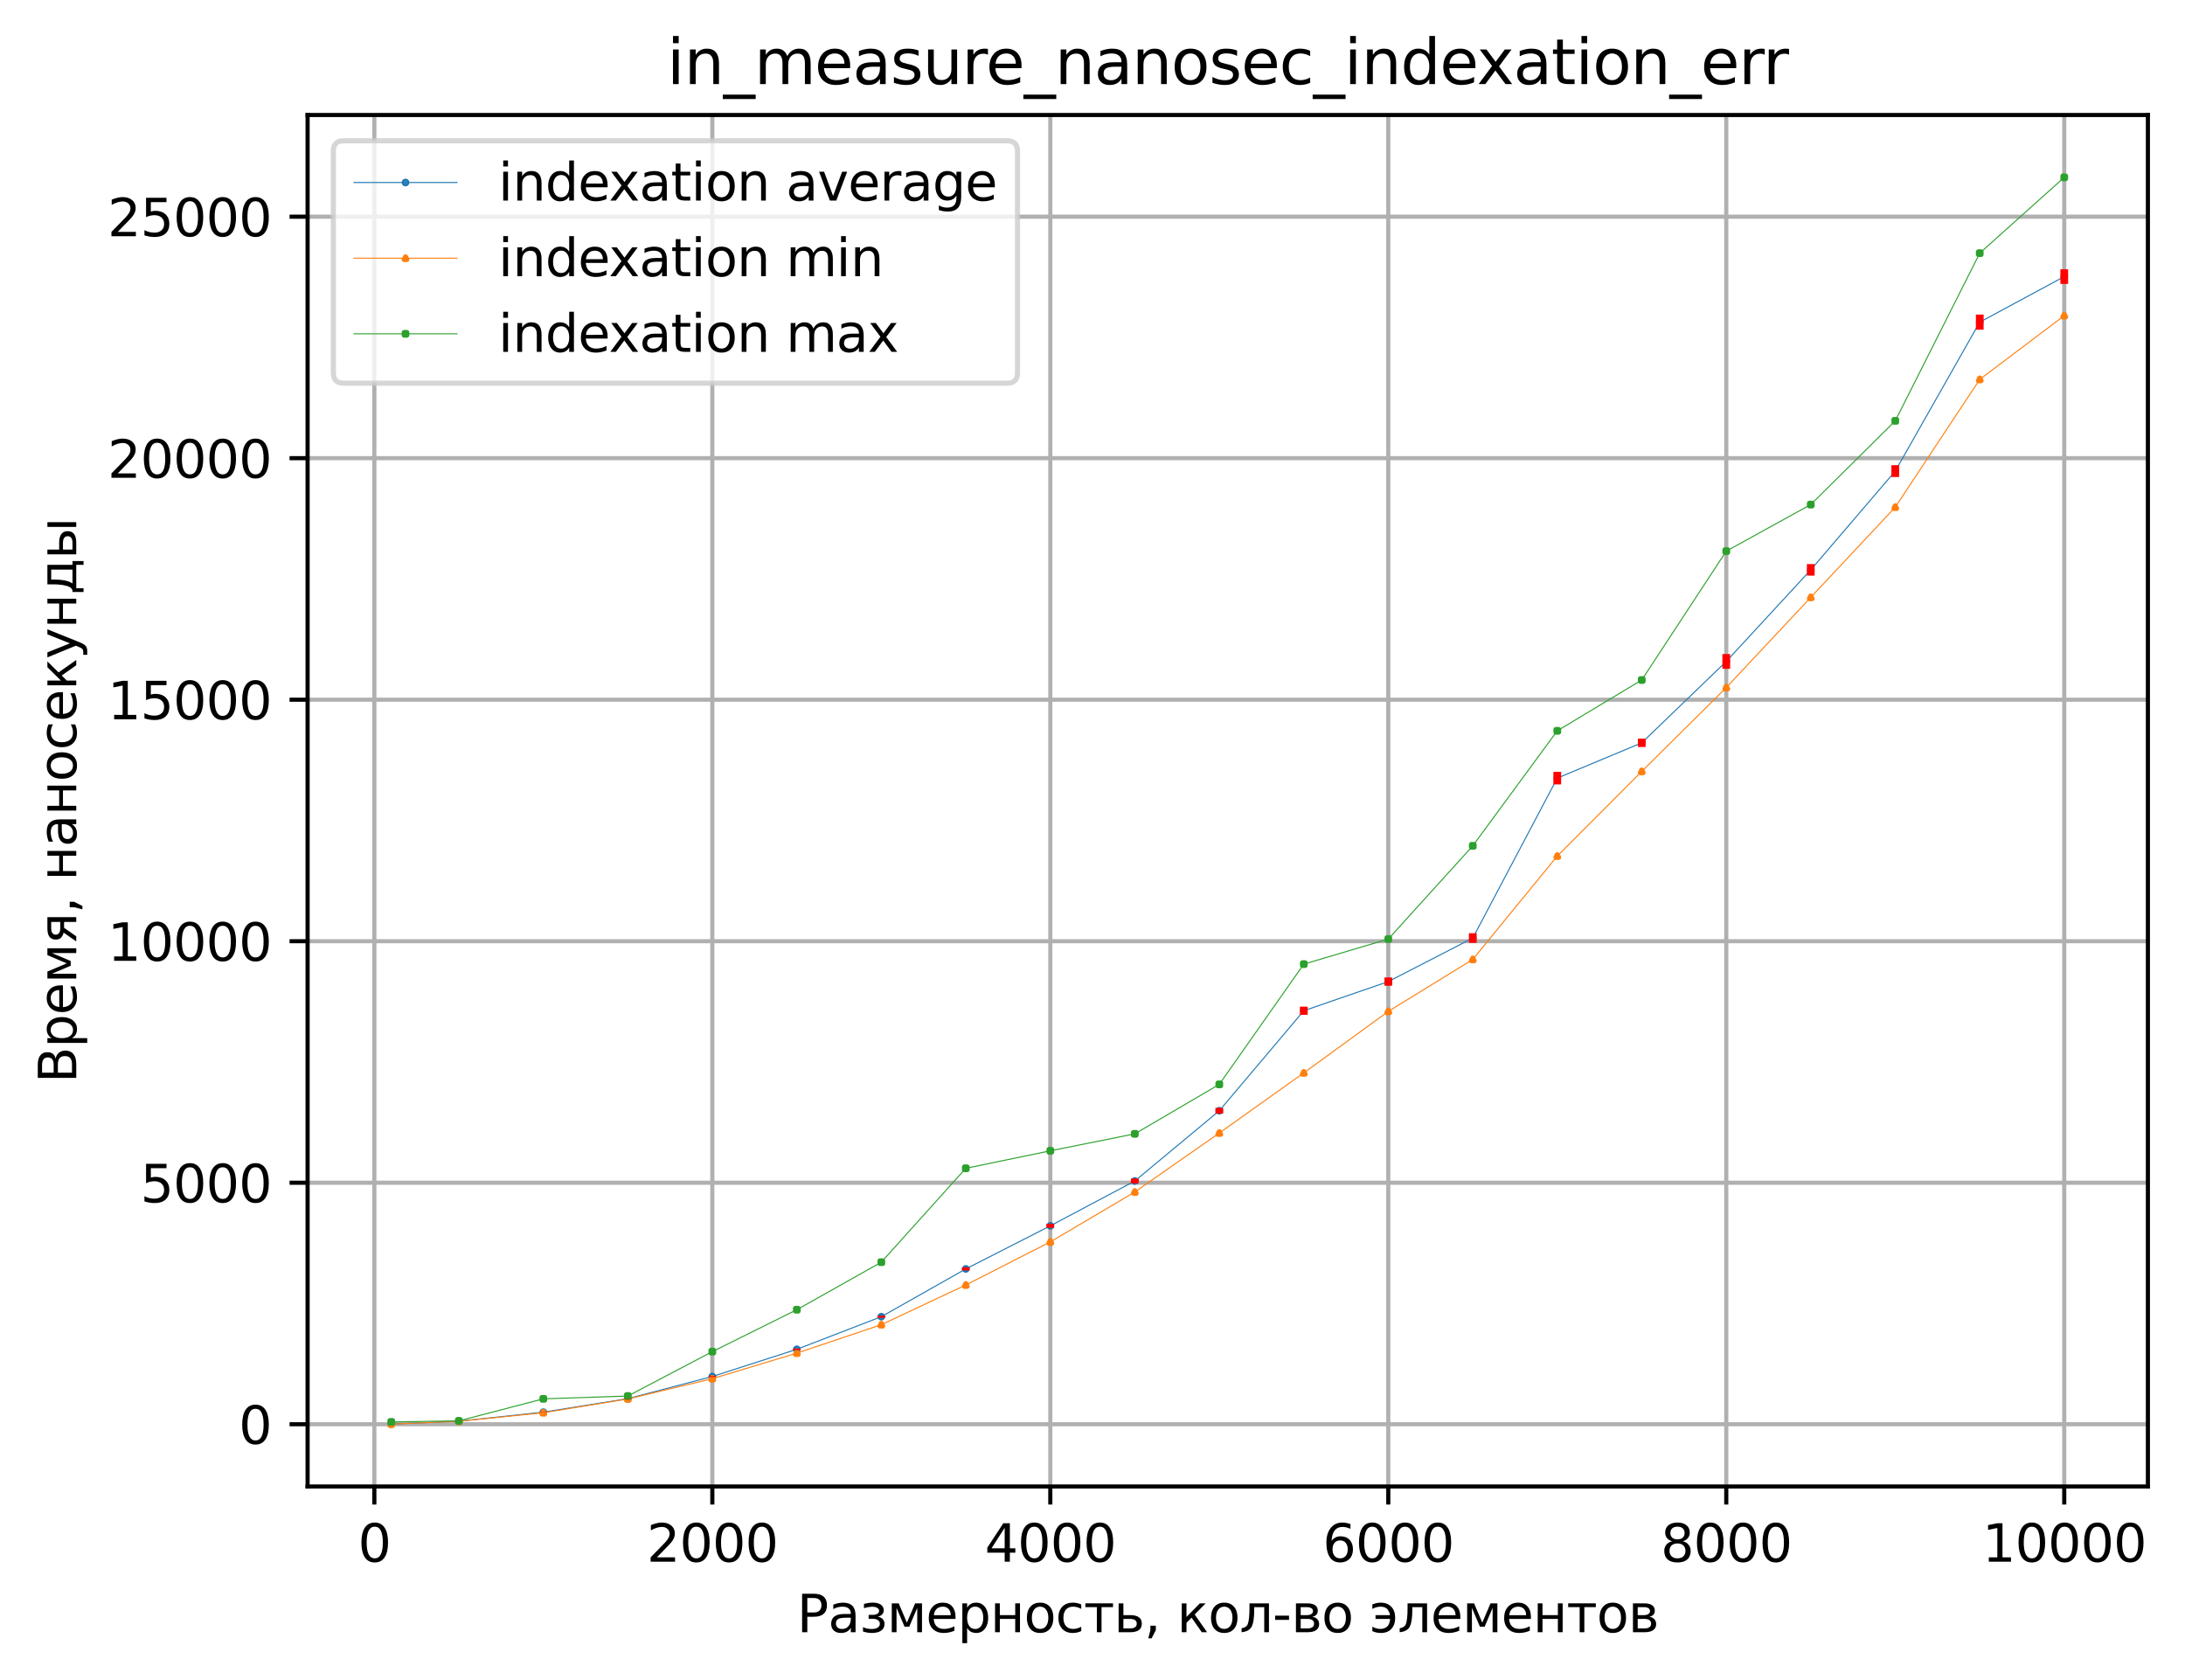 <?xml version="1.0" encoding="utf-8" standalone="no"?>
<!DOCTYPE svg PUBLIC "-//W3C//DTD SVG 1.1//EN"
  "http://www.w3.org/Graphics/SVG/1.1/DTD/svg11.dtd">
<svg xmlns:xlink="http://www.w3.org/1999/xlink" width="424.011pt" height="325.986pt" viewBox="0 0 424.011 325.986" xmlns="http://www.w3.org/2000/svg" version="1.1">
 <defs>
  <style type="text/css">*{stroke-linejoin: round; stroke-linecap: butt}</style>
 </defs>
 <g id="figure_1">
  <g id="patch_1">
   <path d="M 0 325.986 
L 424.011 325.986 
L 424.011 0 
L 0 0 
z
" style="fill: #ffffff"/>
  </g>
  <g id="axes_1">
   <g id="patch_2">
    <path d="M 59.691 288.43 
L 416.811 288.43 
L 416.811 22.318 
L 59.691 22.318 
z
" style="fill: #ffffff"/>
   </g>
   <g id="matplotlib.axis_1">
    <g id="xtick_1">
     <g id="line2d_1">
      <path d="M 72.644 288.43 
L 72.644 22.318 
" clip-path="url(#pcca8c77674)" style="fill: none; stroke: #b0b0b0; stroke-width: 0.8; stroke-linecap: square"/>
     </g>
     <g id="line2d_2">
      <defs>
       <path id="m7a4e4e93fa" d="M 0 0 
L 0 3.5 
" style="stroke: #000000; stroke-width: 0.8"/>
      </defs>
      <g>
       <use xlink:href="#m7a4e4e93fa" x="72.644" y="288.43" style="stroke: #000000; stroke-width: 0.8"/>
      </g>
     </g>
     <g id="text_1">
      <!-- 0 -->
      <g transform="translate(69.463 303.029) scale(0.1 -0.1)">
       <defs>
        <path id="DejaVuSans-30" d="M 2034 4250 
Q 1547 4250 1301 3770 
Q 1056 3291 1056 2328 
Q 1056 1369 1301 889 
Q 1547 409 2034 409 
Q 2525 409 2770 889 
Q 3016 1369 3016 2328 
Q 3016 3291 2770 3770 
Q 2525 4250 2034 4250 
z
M 2034 4750 
Q 2819 4750 3233 4129 
Q 3647 3509 3647 2328 
Q 3647 1150 3233 529 
Q 2819 -91 2034 -91 
Q 1250 -91 836 529 
Q 422 1150 422 2328 
Q 422 3509 836 4129 
Q 1250 4750 2034 4750 
z
" transform="scale(0.016)"/>
       </defs>
       <use xlink:href="#DejaVuSans-30"/>
      </g>
     </g>
    </g>
    <g id="xtick_2">
     <g id="line2d_3">
      <path d="M 138.231 288.43 
L 138.231 22.318 
" clip-path="url(#pcca8c77674)" style="fill: none; stroke: #b0b0b0; stroke-width: 0.8; stroke-linecap: square"/>
     </g>
     <g id="line2d_4">
      <g>
       <use xlink:href="#m7a4e4e93fa" x="138.231" y="288.43" style="stroke: #000000; stroke-width: 0.8"/>
      </g>
     </g>
     <g id="text_2">
      <!-- 2000 -->
      <g transform="translate(125.506 303.029) scale(0.1 -0.1)">
       <defs>
        <path id="DejaVuSans-32" d="M 1228 531 
L 3431 531 
L 3431 0 
L 469 0 
L 469 531 
Q 828 903 1448 1529 
Q 2069 2156 2228 2338 
Q 2531 2678 2651 2914 
Q 2772 3150 2772 3378 
Q 2772 3750 2511 3984 
Q 2250 4219 1831 4219 
Q 1534 4219 1204 4116 
Q 875 4013 500 3803 
L 500 4441 
Q 881 4594 1212 4672 
Q 1544 4750 1819 4750 
Q 2544 4750 2975 4387 
Q 3406 4025 3406 3419 
Q 3406 3131 3298 2873 
Q 3191 2616 2906 2266 
Q 2828 2175 2409 1742 
Q 1991 1309 1228 531 
z
" transform="scale(0.016)"/>
       </defs>
       <use xlink:href="#DejaVuSans-32"/>
       <use xlink:href="#DejaVuSans-30" x="63.623"/>
       <use xlink:href="#DejaVuSans-30" x="127.246"/>
       <use xlink:href="#DejaVuSans-30" x="190.869"/>
      </g>
     </g>
    </g>
    <g id="xtick_3">
     <g id="line2d_5">
      <path d="M 203.818 288.43 
L 203.818 22.318 
" clip-path="url(#pcca8c77674)" style="fill: none; stroke: #b0b0b0; stroke-width: 0.8; stroke-linecap: square"/>
     </g>
     <g id="line2d_6">
      <g>
       <use xlink:href="#m7a4e4e93fa" x="203.818" y="288.43" style="stroke: #000000; stroke-width: 0.8"/>
      </g>
     </g>
     <g id="text_3">
      <!-- 4000 -->
      <g transform="translate(191.093 303.029) scale(0.1 -0.1)">
       <defs>
        <path id="DejaVuSans-34" d="M 2419 4116 
L 825 1625 
L 2419 1625 
L 2419 4116 
z
M 2253 4666 
L 3047 4666 
L 3047 1625 
L 3713 1625 
L 3713 1100 
L 3047 1100 
L 3047 0 
L 2419 0 
L 2419 1100 
L 313 1100 
L 313 1709 
L 2253 4666 
z
" transform="scale(0.016)"/>
       </defs>
       <use xlink:href="#DejaVuSans-34"/>
       <use xlink:href="#DejaVuSans-30" x="63.623"/>
       <use xlink:href="#DejaVuSans-30" x="127.246"/>
       <use xlink:href="#DejaVuSans-30" x="190.869"/>
      </g>
     </g>
    </g>
    <g id="xtick_4">
     <g id="line2d_7">
      <path d="M 269.404 288.43 
L 269.404 22.318 
" clip-path="url(#pcca8c77674)" style="fill: none; stroke: #b0b0b0; stroke-width: 0.8; stroke-linecap: square"/>
     </g>
     <g id="line2d_8">
      <g>
       <use xlink:href="#m7a4e4e93fa" x="269.404" y="288.43" style="stroke: #000000; stroke-width: 0.8"/>
      </g>
     </g>
     <g id="text_4">
      <!-- 6000 -->
      <g transform="translate(256.679 303.029) scale(0.1 -0.1)">
       <defs>
        <path id="DejaVuSans-36" d="M 2113 2584 
Q 1688 2584 1439 2293 
Q 1191 2003 1191 1497 
Q 1191 994 1439 701 
Q 1688 409 2113 409 
Q 2538 409 2786 701 
Q 3034 994 3034 1497 
Q 3034 2003 2786 2293 
Q 2538 2584 2113 2584 
z
M 3366 4563 
L 3366 3988 
Q 3128 4100 2886 4159 
Q 2644 4219 2406 4219 
Q 1781 4219 1451 3797 
Q 1122 3375 1075 2522 
Q 1259 2794 1537 2939 
Q 1816 3084 2150 3084 
Q 2853 3084 3261 2657 
Q 3669 2231 3669 1497 
Q 3669 778 3244 343 
Q 2819 -91 2113 -91 
Q 1303 -91 875 529 
Q 447 1150 447 2328 
Q 447 3434 972 4092 
Q 1497 4750 2381 4750 
Q 2619 4750 2861 4703 
Q 3103 4656 3366 4563 
z
" transform="scale(0.016)"/>
       </defs>
       <use xlink:href="#DejaVuSans-36"/>
       <use xlink:href="#DejaVuSans-30" x="63.623"/>
       <use xlink:href="#DejaVuSans-30" x="127.246"/>
       <use xlink:href="#DejaVuSans-30" x="190.869"/>
      </g>
     </g>
    </g>
    <g id="xtick_5">
     <g id="line2d_9">
      <path d="M 334.991 288.43 
L 334.991 22.318 
" clip-path="url(#pcca8c77674)" style="fill: none; stroke: #b0b0b0; stroke-width: 0.8; stroke-linecap: square"/>
     </g>
     <g id="line2d_10">
      <g>
       <use xlink:href="#m7a4e4e93fa" x="334.991" y="288.43" style="stroke: #000000; stroke-width: 0.8"/>
      </g>
     </g>
     <g id="text_5">
      <!-- 8000 -->
      <g transform="translate(322.266 303.029) scale(0.1 -0.1)">
       <defs>
        <path id="DejaVuSans-38" d="M 2034 2216 
Q 1584 2216 1326 1975 
Q 1069 1734 1069 1313 
Q 1069 891 1326 650 
Q 1584 409 2034 409 
Q 2484 409 2743 651 
Q 3003 894 3003 1313 
Q 3003 1734 2745 1975 
Q 2488 2216 2034 2216 
z
M 1403 2484 
Q 997 2584 770 2862 
Q 544 3141 544 3541 
Q 544 4100 942 4425 
Q 1341 4750 2034 4750 
Q 2731 4750 3128 4425 
Q 3525 4100 3525 3541 
Q 3525 3141 3298 2862 
Q 3072 2584 2669 2484 
Q 3125 2378 3379 2068 
Q 3634 1759 3634 1313 
Q 3634 634 3220 271 
Q 2806 -91 2034 -91 
Q 1263 -91 848 271 
Q 434 634 434 1313 
Q 434 1759 690 2068 
Q 947 2378 1403 2484 
z
M 1172 3481 
Q 1172 3119 1398 2916 
Q 1625 2713 2034 2713 
Q 2441 2713 2670 2916 
Q 2900 3119 2900 3481 
Q 2900 3844 2670 4047 
Q 2441 4250 2034 4250 
Q 1625 4250 1398 4047 
Q 1172 3844 1172 3481 
z
" transform="scale(0.016)"/>
       </defs>
       <use xlink:href="#DejaVuSans-38"/>
       <use xlink:href="#DejaVuSans-30" x="63.623"/>
       <use xlink:href="#DejaVuSans-30" x="127.246"/>
       <use xlink:href="#DejaVuSans-30" x="190.869"/>
      </g>
     </g>
    </g>
    <g id="xtick_6">
     <g id="line2d_11">
      <path d="M 400.578 288.43 
L 400.578 22.318 
" clip-path="url(#pcca8c77674)" style="fill: none; stroke: #b0b0b0; stroke-width: 0.8; stroke-linecap: square"/>
     </g>
     <g id="line2d_12">
      <g>
       <use xlink:href="#m7a4e4e93fa" x="400.578" y="288.43" style="stroke: #000000; stroke-width: 0.8"/>
      </g>
     </g>
     <g id="text_6">
      <!-- 10000 -->
      <g transform="translate(384.672 303.029) scale(0.1 -0.1)">
       <defs>
        <path id="DejaVuSans-31" d="M 794 531 
L 1825 531 
L 1825 4091 
L 703 3866 
L 703 4441 
L 1819 4666 
L 2450 4666 
L 2450 531 
L 3481 531 
L 3481 0 
L 794 0 
L 794 531 
z
" transform="scale(0.016)"/>
       </defs>
       <use xlink:href="#DejaVuSans-31"/>
       <use xlink:href="#DejaVuSans-30" x="63.623"/>
       <use xlink:href="#DejaVuSans-30" x="127.246"/>
       <use xlink:href="#DejaVuSans-30" x="190.869"/>
       <use xlink:href="#DejaVuSans-30" x="254.492"/>
      </g>
     </g>
    </g>
    <g id="text_7">
     <!-- Размерность, кол-во элементов -->
     <g transform="translate(154.648 316.707) scale(0.1 -0.1)">
      <defs>
       <path id="DejaVuSans-420" d="M 1259 4147 
L 1259 2394 
L 2053 2394 
Q 2494 2394 2734 2622 
Q 2975 2850 2975 3272 
Q 2975 3691 2734 3919 
Q 2494 4147 2053 4147 
L 1259 4147 
z
M 628 4666 
L 2053 4666 
Q 2838 4666 3239 4311 
Q 3641 3956 3641 3272 
Q 3641 2581 3239 2228 
Q 2838 1875 2053 1875 
L 1259 1875 
L 1259 0 
L 628 0 
L 628 4666 
z
" transform="scale(0.016)"/>
       <path id="DejaVuSans-430" d="M 2194 1759 
Q 1497 1759 1228 1600 
Q 959 1441 959 1056 
Q 959 750 1161 570 
Q 1363 391 1709 391 
Q 2188 391 2477 730 
Q 2766 1069 2766 1631 
L 2766 1759 
L 2194 1759 
z
M 3341 1997 
L 3341 0 
L 2766 0 
L 2766 531 
Q 2569 213 2275 61 
Q 1981 -91 1556 -91 
Q 1019 -91 701 211 
Q 384 513 384 1019 
Q 384 1609 779 1909 
Q 1175 2209 1959 2209 
L 2766 2209 
L 2766 2266 
Q 2766 2663 2505 2880 
Q 2244 3097 1772 3097 
Q 1472 3097 1187 3025 
Q 903 2953 641 2809 
L 641 3341 
Q 956 3463 1253 3523 
Q 1550 3584 1831 3584 
Q 2591 3584 2966 3190 
Q 3341 2797 3341 1997 
z
" transform="scale(0.016)"/>
       <path id="DejaVuSans-437" d="M 2206 1888 
Q 2594 1813 2809 1584 
Q 3025 1356 3025 1019 
Q 3025 478 2622 193 
Q 2219 -91 1475 -91 
Q 1225 -91 961 -47 
Q 697 -3 416 84 
L 416 619 
Q 638 503 903 445 
Q 1169 388 1459 388 
Q 1931 388 2195 563 
Q 2459 738 2459 1019 
Q 2459 1294 2225 1461 
Q 1991 1628 1563 1628 
L 1100 1628 
L 1100 2103 
L 1584 2103 
Q 1947 2103 2158 2242 
Q 2369 2381 2369 2600 
Q 2369 2800 2151 2944 
Q 1934 3088 1563 3088 
Q 1341 3088 1089 3047 
Q 838 3006 534 2916 
L 534 3438 
Q 841 3513 1106 3550 
Q 1372 3588 1609 3588 
Q 2222 3588 2576 3342 
Q 2931 3097 2931 2656 
Q 2931 2366 2743 2164 
Q 2556 1963 2206 1888 
z
" transform="scale(0.016)"/>
       <path id="DejaVuSans-43c" d="M 581 3500 
L 1422 3500 
L 2416 1156 
L 3413 3500 
L 4247 3500 
L 4247 0 
L 3669 0 
L 3669 2950 
L 2703 672 
L 2128 672 
L 1159 2950 
L 1159 0 
L 581 0 
L 581 3500 
z
" transform="scale(0.016)"/>
       <path id="DejaVuSans-435" d="M 3597 1894 
L 3597 1613 
L 953 1613 
Q 991 1019 1311 708 
Q 1631 397 2203 397 
Q 2534 397 2845 478 
Q 3156 559 3463 722 
L 3463 178 
Q 3153 47 2828 -22 
Q 2503 -91 2169 -91 
Q 1331 -91 842 396 
Q 353 884 353 1716 
Q 353 2575 817 3079 
Q 1281 3584 2069 3584 
Q 2775 3584 3186 3129 
Q 3597 2675 3597 1894 
z
M 3022 2063 
Q 3016 2534 2758 2815 
Q 2500 3097 2075 3097 
Q 1594 3097 1305 2825 
Q 1016 2553 972 2059 
L 3022 2063 
z
" transform="scale(0.016)"/>
       <path id="DejaVuSans-440" d="M 1159 525 
L 1159 -1331 
L 581 -1331 
L 581 3500 
L 1159 3500 
L 1159 2969 
Q 1341 3281 1617 3432 
Q 1894 3584 2278 3584 
Q 2916 3584 3314 3078 
Q 3713 2572 3713 1747 
Q 3713 922 3314 415 
Q 2916 -91 2278 -91 
Q 1894 -91 1617 61 
Q 1341 213 1159 525 
z
M 3116 1747 
Q 3116 2381 2855 2742 
Q 2594 3103 2138 3103 
Q 1681 3103 1420 2742 
Q 1159 2381 1159 1747 
Q 1159 1113 1420 752 
Q 1681 391 2138 391 
Q 2594 391 2855 752 
Q 3116 1113 3116 1747 
z
" transform="scale(0.016)"/>
       <path id="DejaVuSans-43d" d="M 581 3500 
L 1159 3500 
L 1159 2072 
L 3025 2072 
L 3025 3500 
L 3603 3500 
L 3603 0 
L 3025 0 
L 3025 1613 
L 1159 1613 
L 1159 0 
L 581 0 
L 581 3500 
z
" transform="scale(0.016)"/>
       <path id="DejaVuSans-43e" d="M 1959 3097 
Q 1497 3097 1228 2736 
Q 959 2375 959 1747 
Q 959 1119 1226 758 
Q 1494 397 1959 397 
Q 2419 397 2687 759 
Q 2956 1122 2956 1747 
Q 2956 2369 2687 2733 
Q 2419 3097 1959 3097 
z
M 1959 3584 
Q 2709 3584 3137 3096 
Q 3566 2609 3566 1747 
Q 3566 888 3137 398 
Q 2709 -91 1959 -91 
Q 1206 -91 779 398 
Q 353 888 353 1747 
Q 353 2609 779 3096 
Q 1206 3584 1959 3584 
z
" transform="scale(0.016)"/>
       <path id="DejaVuSans-441" d="M 3122 3366 
L 3122 2828 
Q 2878 2963 2633 3030 
Q 2388 3097 2138 3097 
Q 1578 3097 1268 2742 
Q 959 2388 959 1747 
Q 959 1106 1268 751 
Q 1578 397 2138 397 
Q 2388 397 2633 464 
Q 2878 531 3122 666 
L 3122 134 
Q 2881 22 2623 -34 
Q 2366 -91 2075 -91 
Q 1284 -91 818 406 
Q 353 903 353 1747 
Q 353 2603 823 3093 
Q 1294 3584 2113 3584 
Q 2378 3584 2631 3529 
Q 2884 3475 3122 3366 
z
" transform="scale(0.016)"/>
       <path id="DejaVuSans-442" d="M 188 3500 
L 3541 3500 
L 3541 3041 
L 2147 3041 
L 2147 0 
L 1581 0 
L 1581 3041 
L 188 3041 
L 188 3500 
z
" transform="scale(0.016)"/>
       <path id="DejaVuSans-44c" d="M 2781 1038 
Q 2781 1319 2576 1466 
Q 2372 1613 1978 1613 
L 1159 1613 
L 1159 459 
L 1978 459 
Q 2372 459 2576 607 
Q 2781 756 2781 1038 
z
M 581 3500 
L 1159 3500 
L 1159 2072 
L 2003 2072 
Q 2672 2072 3033 1817 
Q 3394 1563 3394 1038 
Q 3394 513 3033 256 
Q 2672 0 2003 0 
L 581 0 
L 581 3500 
z
" transform="scale(0.016)"/>
       <path id="DejaVuSans-2c" d="M 750 794 
L 1409 794 
L 1409 256 
L 897 -744 
L 494 -744 
L 750 256 
L 750 794 
z
" transform="scale(0.016)"/>
       <path id="DejaVuSans-20" transform="scale(0.016)"/>
       <path id="DejaVuSans-43a" d="M 581 3500 
L 1153 3500 
L 1153 1856 
L 2775 3500 
L 3481 3500 
L 2144 2147 
L 3653 0 
L 3009 0 
L 1769 1766 
L 1153 1141 
L 1153 0 
L 581 0 
L 581 3500 
z
" transform="scale(0.016)"/>
       <path id="DejaVuSans-43b" d="M 238 0 
L 238 478 
Q 806 566 981 959 
Q 1194 1513 1194 2928 
L 1194 3500 
L 3559 3500 
L 3559 0 
L 2984 0 
L 2984 3041 
L 1769 3041 
L 1769 2694 
Q 1769 1344 1494 738 
Q 1200 91 238 0 
z
" transform="scale(0.016)"/>
       <path id="DejaVuSans-2d" d="M 313 2009 
L 1997 2009 
L 1997 1497 
L 313 1497 
L 313 2009 
z
" transform="scale(0.016)"/>
       <path id="DejaVuSans-432" d="M 1156 1613 
L 1156 459 
L 1975 459 
Q 2369 459 2575 607 
Q 2781 756 2781 1038 
Q 2781 1319 2575 1466 
Q 2369 1613 1975 1613 
L 1156 1613 
z
M 1156 3041 
L 1156 2072 
L 1913 2072 
Q 2238 2072 2444 2201 
Q 2650 2331 2650 2563 
Q 2650 2794 2444 2917 
Q 2238 3041 1913 3041 
L 1156 3041 
z
M 581 3500 
L 1950 3500 
Q 2566 3500 2897 3275 
Q 3228 3050 3228 2634 
Q 3228 2313 3059 2123 
Q 2891 1934 2559 1888 
Q 2956 1813 3175 1575 
Q 3394 1338 3394 981 
Q 3394 513 3033 256 
Q 2672 0 2003 0 
L 581 0 
L 581 3500 
z
" transform="scale(0.016)"/>
       <path id="DejaVuSans-44d" d="M 353 666 
Q 847 397 1338 397 
Q 1797 397 2125 664 
Q 2453 931 2513 1613 
L 738 1613 
L 738 2072 
L 2494 2072 
Q 2456 2400 2207 2748 
Q 1959 3097 1338 3097 
Q 856 3097 353 2828 
L 353 3366 
Q 844 3584 1363 3584 
Q 2181 3584 2651 3089 
Q 3122 2594 3122 1747 
Q 3122 903 2664 406 
Q 2206 -91 1403 -91 
Q 813 -91 353 134 
L 353 666 
z
" transform="scale(0.016)"/>
      </defs>
      <use xlink:href="#DejaVuSans-420"/>
      <use xlink:href="#DejaVuSans-430" x="60.303"/>
      <use xlink:href="#DejaVuSans-437" x="121.582"/>
      <use xlink:href="#DejaVuSans-43c" x="174.756"/>
      <use xlink:href="#DejaVuSans-435" x="250.195"/>
      <use xlink:href="#DejaVuSans-440" x="311.719"/>
      <use xlink:href="#DejaVuSans-43d" x="375.195"/>
      <use xlink:href="#DejaVuSans-43e" x="440.576"/>
      <use xlink:href="#DejaVuSans-441" x="501.758"/>
      <use xlink:href="#DejaVuSans-442" x="556.738"/>
      <use xlink:href="#DejaVuSans-44c" x="614.99"/>
      <use xlink:href="#DejaVuSans-2c" x="673.926"/>
      <use xlink:href="#DejaVuSans-20" x="705.713"/>
      <use xlink:href="#DejaVuSans-43a" x="737.5"/>
      <use xlink:href="#DejaVuSans-43e" x="797.9"/>
      <use xlink:href="#DejaVuSans-43b" x="859.082"/>
      <use xlink:href="#DejaVuSans-2d" x="922.998"/>
      <use xlink:href="#DejaVuSans-432" x="959.082"/>
      <use xlink:href="#DejaVuSans-43e" x="1018.018"/>
      <use xlink:href="#DejaVuSans-20" x="1079.199"/>
      <use xlink:href="#DejaVuSans-44d" x="1110.986"/>
      <use xlink:href="#DejaVuSans-43b" x="1165.869"/>
      <use xlink:href="#DejaVuSans-435" x="1229.785"/>
      <use xlink:href="#DejaVuSans-43c" x="1291.309"/>
      <use xlink:href="#DejaVuSans-435" x="1366.748"/>
      <use xlink:href="#DejaVuSans-43d" x="1428.271"/>
      <use xlink:href="#DejaVuSans-442" x="1493.652"/>
      <use xlink:href="#DejaVuSans-43e" x="1551.904"/>
      <use xlink:href="#DejaVuSans-432" x="1613.086"/>
     </g>
    </g>
   </g>
   <g id="matplotlib.axis_2">
    <g id="ytick_1">
     <g id="line2d_13">
      <path d="M 59.691 276.353 
L 416.811 276.353 
" clip-path="url(#pcca8c77674)" style="fill: none; stroke: #b0b0b0; stroke-width: 0.8; stroke-linecap: square"/>
     </g>
     <g id="line2d_14">
      <defs>
       <path id="m4dd6e153ec" d="M 0 0 
L -3.5 0 
" style="stroke: #000000; stroke-width: 0.8"/>
      </defs>
      <g>
       <use xlink:href="#m4dd6e153ec" x="59.691" y="276.353" style="stroke: #000000; stroke-width: 0.8"/>
      </g>
     </g>
     <g id="text_8">
      <!-- 0 -->
      <g transform="translate(46.328 280.152) scale(0.1 -0.1)">
       <use xlink:href="#DejaVuSans-30"/>
      </g>
     </g>
    </g>
    <g id="ytick_2">
     <g id="line2d_15">
      <path d="M 59.691 229.491 
L 416.811 229.491 
" clip-path="url(#pcca8c77674)" style="fill: none; stroke: #b0b0b0; stroke-width: 0.8; stroke-linecap: square"/>
     </g>
     <g id="line2d_16">
      <g>
       <use xlink:href="#m4dd6e153ec" x="59.691" y="229.491" style="stroke: #000000; stroke-width: 0.8"/>
      </g>
     </g>
     <g id="text_9">
      <!-- 5000 -->
      <g transform="translate(27.241 233.29) scale(0.1 -0.1)">
       <defs>
        <path id="DejaVuSans-35" d="M 691 4666 
L 3169 4666 
L 3169 4134 
L 1269 4134 
L 1269 2991 
Q 1406 3038 1543 3061 
Q 1681 3084 1819 3084 
Q 2600 3084 3056 2656 
Q 3513 2228 3513 1497 
Q 3513 744 3044 326 
Q 2575 -91 1722 -91 
Q 1428 -91 1123 -41 
Q 819 9 494 109 
L 494 744 
Q 775 591 1075 516 
Q 1375 441 1709 441 
Q 2250 441 2565 725 
Q 2881 1009 2881 1497 
Q 2881 1984 2565 2268 
Q 2250 2553 1709 2553 
Q 1456 2553 1204 2497 
Q 953 2441 691 2322 
L 691 4666 
z
" transform="scale(0.016)"/>
       </defs>
       <use xlink:href="#DejaVuSans-35"/>
       <use xlink:href="#DejaVuSans-30" x="63.623"/>
       <use xlink:href="#DejaVuSans-30" x="127.246"/>
       <use xlink:href="#DejaVuSans-30" x="190.869"/>
      </g>
     </g>
    </g>
    <g id="ytick_3">
     <g id="line2d_17">
      <path d="M 59.691 182.629 
L 416.811 182.629 
" clip-path="url(#pcca8c77674)" style="fill: none; stroke: #b0b0b0; stroke-width: 0.8; stroke-linecap: square"/>
     </g>
     <g id="line2d_18">
      <g>
       <use xlink:href="#m4dd6e153ec" x="59.691" y="182.629" style="stroke: #000000; stroke-width: 0.8"/>
      </g>
     </g>
     <g id="text_10">
      <!-- 10000 -->
      <g transform="translate(20.878 186.428) scale(0.1 -0.1)">
       <use xlink:href="#DejaVuSans-31"/>
       <use xlink:href="#DejaVuSans-30" x="63.623"/>
       <use xlink:href="#DejaVuSans-30" x="127.246"/>
       <use xlink:href="#DejaVuSans-30" x="190.869"/>
       <use xlink:href="#DejaVuSans-30" x="254.492"/>
      </g>
     </g>
    </g>
    <g id="ytick_4">
     <g id="line2d_19">
      <path d="M 59.691 135.767 
L 416.811 135.767 
" clip-path="url(#pcca8c77674)" style="fill: none; stroke: #b0b0b0; stroke-width: 0.8; stroke-linecap: square"/>
     </g>
     <g id="line2d_20">
      <g>
       <use xlink:href="#m4dd6e153ec" x="59.691" y="135.767" style="stroke: #000000; stroke-width: 0.8"/>
      </g>
     </g>
     <g id="text_11">
      <!-- 15000 -->
      <g transform="translate(20.878 139.566) scale(0.1 -0.1)">
       <use xlink:href="#DejaVuSans-31"/>
       <use xlink:href="#DejaVuSans-35" x="63.623"/>
       <use xlink:href="#DejaVuSans-30" x="127.246"/>
       <use xlink:href="#DejaVuSans-30" x="190.869"/>
       <use xlink:href="#DejaVuSans-30" x="254.492"/>
      </g>
     </g>
    </g>
    <g id="ytick_5">
     <g id="line2d_21">
      <path d="M 59.691 88.905 
L 416.811 88.905 
" clip-path="url(#pcca8c77674)" style="fill: none; stroke: #b0b0b0; stroke-width: 0.8; stroke-linecap: square"/>
     </g>
     <g id="line2d_22">
      <g>
       <use xlink:href="#m4dd6e153ec" x="59.691" y="88.905" style="stroke: #000000; stroke-width: 0.8"/>
      </g>
     </g>
     <g id="text_12">
      <!-- 20000 -->
      <g transform="translate(20.878 92.704) scale(0.1 -0.1)">
       <use xlink:href="#DejaVuSans-32"/>
       <use xlink:href="#DejaVuSans-30" x="63.623"/>
       <use xlink:href="#DejaVuSans-30" x="127.246"/>
       <use xlink:href="#DejaVuSans-30" x="190.869"/>
       <use xlink:href="#DejaVuSans-30" x="254.492"/>
      </g>
     </g>
    </g>
    <g id="ytick_6">
     <g id="line2d_23">
      <path d="M 59.691 42.043 
L 416.811 42.043 
" clip-path="url(#pcca8c77674)" style="fill: none; stroke: #b0b0b0; stroke-width: 0.8; stroke-linecap: square"/>
     </g>
     <g id="line2d_24">
      <g>
       <use xlink:href="#m4dd6e153ec" x="59.691" y="42.043" style="stroke: #000000; stroke-width: 0.8"/>
      </g>
     </g>
     <g id="text_13">
      <!-- 25000 -->
      <g transform="translate(20.878 45.842) scale(0.1 -0.1)">
       <use xlink:href="#DejaVuSans-32"/>
       <use xlink:href="#DejaVuSans-35" x="63.623"/>
       <use xlink:href="#DejaVuSans-30" x="127.246"/>
       <use xlink:href="#DejaVuSans-30" x="190.869"/>
       <use xlink:href="#DejaVuSans-30" x="254.492"/>
      </g>
     </g>
    </g>
    <g id="text_14">
     <!-- Время, наносекунды -->
     <g transform="translate(14.798 210.153) rotate(-90) scale(0.1 -0.1)">
      <defs>
       <path id="DejaVuSans-412" d="M 1259 2228 
L 1259 519 
L 2272 519 
Q 2781 519 3026 730 
Q 3272 941 3272 1375 
Q 3272 1813 3026 2020 
Q 2781 2228 2272 2228 
L 1259 2228 
z
M 1259 4147 
L 1259 2741 
L 2194 2741 
Q 2656 2741 2882 2914 
Q 3109 3088 3109 3444 
Q 3109 3797 2882 3972 
Q 2656 4147 2194 4147 
L 1259 4147 
z
M 628 4666 
L 2241 4666 
Q 2963 4666 3353 4366 
Q 3744 4066 3744 3513 
Q 3744 3084 3544 2831 
Q 3344 2578 2956 2516 
Q 3422 2416 3680 2098 
Q 3938 1781 3938 1306 
Q 3938 681 3513 340 
Q 3088 0 2303 0 
L 628 0 
L 628 4666 
z
" transform="scale(0.016)"/>
       <path id="DejaVuSans-44f" d="M 1181 2491 
Q 1181 2231 1381 2084 
Q 1581 1938 1953 1938 
L 2728 1938 
L 2728 3041 
L 1953 3041 
Q 1581 3041 1381 2897 
Q 1181 2753 1181 2491 
z
M 363 0 
L 1431 1534 
Q 1069 1616 828 1830 
Q 588 2044 588 2491 
Q 588 2997 923 3248 
Q 1259 3500 1938 3500 
L 3306 3500 
L 3306 0 
L 2728 0 
L 2728 1478 
L 2013 1478 
L 981 0 
L 363 0 
z
" transform="scale(0.016)"/>
       <path id="DejaVuSans-443" d="M 2059 -325 
Q 1816 -950 1584 -1140 
Q 1353 -1331 966 -1331 
L 506 -1331 
L 506 -850 
L 844 -850 
Q 1081 -850 1212 -737 
Q 1344 -625 1503 -206 
L 1606 56 
L 191 3500 
L 800 3500 
L 1894 763 
L 2988 3500 
L 3597 3500 
L 2059 -325 
z
" transform="scale(0.016)"/>
       <path id="DejaVuSans-434" d="M 1384 459 
L 3053 459 
L 3053 3041 
L 1844 3041 
L 1844 2603 
Q 1844 1316 1475 628 
L 1384 459 
z
M 550 459 
Q 834 584 959 850 
Q 1266 1509 1266 2838 
L 1266 3500 
L 3631 3500 
L 3631 459 
L 4091 459 
L 4091 -884 
L 3631 -884 
L 3631 0 
L 794 0 
L 794 -884 
L 334 -884 
L 334 459 
L 550 459 
z
" transform="scale(0.016)"/>
       <path id="DejaVuSans-44b" d="M 3907 3500 
L 4482 3500 
L 4482 0 
L 3907 0 
L 3907 3500 
z
M 4195 3584 
L 4195 3584 
z
M 2781 1038 
Q 2781 1319 2576 1466 
Q 2372 1613 1978 1613 
L 1159 1613 
L 1159 459 
L 1978 459 
Q 2372 459 2576 607 
Q 2781 756 2781 1038 
z
M 581 3500 
L 1159 3500 
L 1159 2072 
L 2003 2072 
Q 2672 2072 3033 1817 
Q 3394 1563 3394 1038 
Q 3394 513 3033 256 
Q 2672 0 2003 0 
L 581 0 
L 581 3500 
z
" transform="scale(0.016)"/>
      </defs>
      <use xlink:href="#DejaVuSans-412"/>
      <use xlink:href="#DejaVuSans-440" x="68.604"/>
      <use xlink:href="#DejaVuSans-435" x="132.08"/>
      <use xlink:href="#DejaVuSans-43c" x="193.604"/>
      <use xlink:href="#DejaVuSans-44f" x="269.043"/>
      <use xlink:href="#DejaVuSans-2c" x="329.199"/>
      <use xlink:href="#DejaVuSans-20" x="360.986"/>
      <use xlink:href="#DejaVuSans-43d" x="392.773"/>
      <use xlink:href="#DejaVuSans-430" x="458.154"/>
      <use xlink:href="#DejaVuSans-43d" x="519.434"/>
      <use xlink:href="#DejaVuSans-43e" x="584.814"/>
      <use xlink:href="#DejaVuSans-441" x="645.996"/>
      <use xlink:href="#DejaVuSans-435" x="700.977"/>
      <use xlink:href="#DejaVuSans-43a" x="762.5"/>
      <use xlink:href="#DejaVuSans-443" x="822.9"/>
      <use xlink:href="#DejaVuSans-43d" x="882.08"/>
      <use xlink:href="#DejaVuSans-434" x="947.461"/>
      <use xlink:href="#DejaVuSans-44b" x="1016.602"/>
     </g>
    </g>
   </g>
   <g id="line2d_25">
    <path d="M 75.923 276.322 
L 89.041 275.758 
L 105.437 274.009 
L 121.834 271.387 
L 138.231 267.09 
L 154.627 261.811 
L 171.024 255.483 
L 187.421 246.213 
L 203.818 237.856 
L 220.214 229.155 
L 236.611 215.525 
L 253.008 196.118 
L 269.404 190.462 
L 285.801 182.016 
L 302.198 150.978 
L 318.594 144.135 
L 334.991 128.343 
L 351.388 110.572 
L 367.785 91.409 
L 384.181 62.503 
L 400.578 53.669 
" clip-path="url(#pcca8c77674)" style="fill: none; stroke: #1f77b4; stroke-width: 0.2; stroke-linecap: square"/>
    <defs>
     <path id="m7c4b50a928" d="M 0 0.25 
C 0.066 0.25 0.13 0.224 0.177 0.177 
C 0.224 0.13 0.25 0.066 0.25 0 
C 0.25 -0.066 0.224 -0.13 0.177 -0.177 
C 0.13 -0.224 0.066 -0.25 0 -0.25 
C -0.066 -0.25 -0.13 -0.224 -0.177 -0.177 
C -0.224 -0.13 -0.25 -0.066 -0.25 0 
C -0.25 0.066 -0.224 0.13 -0.177 0.177 
C -0.13 0.224 -0.066 0.25 0 0.25 
z
" style="stroke: #1f77b4"/>
    </defs>
    <g clip-path="url(#pcca8c77674)">
     <use xlink:href="#m7c4b50a928" x="75.923" y="276.322" style="fill: #1f77b4; stroke: #1f77b4"/>
     <use xlink:href="#m7c4b50a928" x="89.041" y="275.758" style="fill: #1f77b4; stroke: #1f77b4"/>
     <use xlink:href="#m7c4b50a928" x="105.437" y="274.009" style="fill: #1f77b4; stroke: #1f77b4"/>
     <use xlink:href="#m7c4b50a928" x="121.834" y="271.387" style="fill: #1f77b4; stroke: #1f77b4"/>
     <use xlink:href="#m7c4b50a928" x="138.231" y="267.09" style="fill: #1f77b4; stroke: #1f77b4"/>
     <use xlink:href="#m7c4b50a928" x="154.627" y="261.811" style="fill: #1f77b4; stroke: #1f77b4"/>
     <use xlink:href="#m7c4b50a928" x="171.024" y="255.483" style="fill: #1f77b4; stroke: #1f77b4"/>
     <use xlink:href="#m7c4b50a928" x="187.421" y="246.213" style="fill: #1f77b4; stroke: #1f77b4"/>
     <use xlink:href="#m7c4b50a928" x="203.818" y="237.856" style="fill: #1f77b4; stroke: #1f77b4"/>
     <use xlink:href="#m7c4b50a928" x="220.214" y="229.155" style="fill: #1f77b4; stroke: #1f77b4"/>
     <use xlink:href="#m7c4b50a928" x="236.611" y="215.525" style="fill: #1f77b4; stroke: #1f77b4"/>
     <use xlink:href="#m7c4b50a928" x="253.008" y="196.118" style="fill: #1f77b4; stroke: #1f77b4"/>
     <use xlink:href="#m7c4b50a928" x="269.404" y="190.462" style="fill: #1f77b4; stroke: #1f77b4"/>
     <use xlink:href="#m7c4b50a928" x="285.801" y="182.016" style="fill: #1f77b4; stroke: #1f77b4"/>
     <use xlink:href="#m7c4b50a928" x="302.198" y="150.978" style="fill: #1f77b4; stroke: #1f77b4"/>
     <use xlink:href="#m7c4b50a928" x="318.594" y="144.135" style="fill: #1f77b4; stroke: #1f77b4"/>
     <use xlink:href="#m7c4b50a928" x="334.991" y="128.343" style="fill: #1f77b4; stroke: #1f77b4"/>
     <use xlink:href="#m7c4b50a928" x="351.388" y="110.572" style="fill: #1f77b4; stroke: #1f77b4"/>
     <use xlink:href="#m7c4b50a928" x="367.785" y="91.409" style="fill: #1f77b4; stroke: #1f77b4"/>
     <use xlink:href="#m7c4b50a928" x="384.181" y="62.503" style="fill: #1f77b4; stroke: #1f77b4"/>
     <use xlink:href="#m7c4b50a928" x="400.578" y="53.669" style="fill: #1f77b4; stroke: #1f77b4"/>
    </g>
   </g>
   <g id="line2d_26">
    <path d="M 75.923 276.334 
L 89.041 275.772 
L 105.437 274.122 
L 121.834 271.442 
L 138.231 267.515 
L 154.627 262.557 
L 171.024 257.036 
L 187.421 249.332 
L 203.818 240.972 
L 220.214 231.29 
L 236.611 219.847 
L 253.008 208.178 
L 269.404 196.247 
L 285.801 186.162 
L 302.198 166.106 
L 318.594 149.676 
L 334.991 133.415 
L 351.388 115.907 
L 367.785 98.409 
L 384.181 73.619 
L 400.578 61.247 
" clip-path="url(#pcca8c77674)" style="fill: none; stroke: #ff7f0e; stroke-width: 0.2; stroke-linecap: square"/>
    <defs>
     <path id="m851c6bde3a" d="M 0 -0.25 
L -0.25 0.25 
L 0.25 0.25 
z
" style="stroke: #ff7f0e; stroke-linejoin: miter"/>
    </defs>
    <g clip-path="url(#pcca8c77674)">
     <use xlink:href="#m851c6bde3a" x="75.923" y="276.334" style="fill: #ff7f0e; stroke: #ff7f0e; stroke-linejoin: miter"/>
     <use xlink:href="#m851c6bde3a" x="89.041" y="275.772" style="fill: #ff7f0e; stroke: #ff7f0e; stroke-linejoin: miter"/>
     <use xlink:href="#m851c6bde3a" x="105.437" y="274.122" style="fill: #ff7f0e; stroke: #ff7f0e; stroke-linejoin: miter"/>
     <use xlink:href="#m851c6bde3a" x="121.834" y="271.442" style="fill: #ff7f0e; stroke: #ff7f0e; stroke-linejoin: miter"/>
     <use xlink:href="#m851c6bde3a" x="138.231" y="267.515" style="fill: #ff7f0e; stroke: #ff7f0e; stroke-linejoin: miter"/>
     <use xlink:href="#m851c6bde3a" x="154.627" y="262.557" style="fill: #ff7f0e; stroke: #ff7f0e; stroke-linejoin: miter"/>
     <use xlink:href="#m851c6bde3a" x="171.024" y="257.036" style="fill: #ff7f0e; stroke: #ff7f0e; stroke-linejoin: miter"/>
     <use xlink:href="#m851c6bde3a" x="187.421" y="249.332" style="fill: #ff7f0e; stroke: #ff7f0e; stroke-linejoin: miter"/>
     <use xlink:href="#m851c6bde3a" x="203.818" y="240.972" style="fill: #ff7f0e; stroke: #ff7f0e; stroke-linejoin: miter"/>
     <use xlink:href="#m851c6bde3a" x="220.214" y="231.29" style="fill: #ff7f0e; stroke: #ff7f0e; stroke-linejoin: miter"/>
     <use xlink:href="#m851c6bde3a" x="236.611" y="219.847" style="fill: #ff7f0e; stroke: #ff7f0e; stroke-linejoin: miter"/>
     <use xlink:href="#m851c6bde3a" x="253.008" y="208.178" style="fill: #ff7f0e; stroke: #ff7f0e; stroke-linejoin: miter"/>
     <use xlink:href="#m851c6bde3a" x="269.404" y="196.247" style="fill: #ff7f0e; stroke: #ff7f0e; stroke-linejoin: miter"/>
     <use xlink:href="#m851c6bde3a" x="285.801" y="186.162" style="fill: #ff7f0e; stroke: #ff7f0e; stroke-linejoin: miter"/>
     <use xlink:href="#m851c6bde3a" x="302.198" y="166.106" style="fill: #ff7f0e; stroke: #ff7f0e; stroke-linejoin: miter"/>
     <use xlink:href="#m851c6bde3a" x="318.594" y="149.676" style="fill: #ff7f0e; stroke: #ff7f0e; stroke-linejoin: miter"/>
     <use xlink:href="#m851c6bde3a" x="334.991" y="133.415" style="fill: #ff7f0e; stroke: #ff7f0e; stroke-linejoin: miter"/>
     <use xlink:href="#m851c6bde3a" x="351.388" y="115.907" style="fill: #ff7f0e; stroke: #ff7f0e; stroke-linejoin: miter"/>
     <use xlink:href="#m851c6bde3a" x="367.785" y="98.409" style="fill: #ff7f0e; stroke: #ff7f0e; stroke-linejoin: miter"/>
     <use xlink:href="#m851c6bde3a" x="384.181" y="73.619" style="fill: #ff7f0e; stroke: #ff7f0e; stroke-linejoin: miter"/>
     <use xlink:href="#m851c6bde3a" x="400.578" y="61.247" style="fill: #ff7f0e; stroke: #ff7f0e; stroke-linejoin: miter"/>
    </g>
   </g>
   <g id="line2d_27">
    <path d="M 75.923 275.903 
L 89.041 275.697 
L 105.437 271.423 
L 121.834 270.879 
L 138.231 262.266 
L 154.627 254.131 
L 171.024 244.909 
L 187.421 226.689 
L 203.818 223.296 
L 220.214 220.006 
L 236.611 210.409 
L 253.008 187.072 
L 269.404 182.217 
L 285.801 164.119 
L 302.198 141.803 
L 318.594 131.943 
L 334.991 106.938 
L 351.388 97.903 
L 367.785 81.66 
L 384.181 49.119 
L 400.578 34.414 
" clip-path="url(#pcca8c77674)" style="fill: none; stroke: #2ca02c; stroke-width: 0.2; stroke-linecap: square"/>
    <defs>
     <path id="m8ac73508aa" d="M -0.25 0.25 
L 0.25 0.25 
L 0.25 -0.25 
L -0.25 -0.25 
z
" style="stroke: #2ca02c; stroke-linejoin: miter"/>
    </defs>
    <g clip-path="url(#pcca8c77674)">
     <use xlink:href="#m8ac73508aa" x="75.923" y="275.903" style="fill: #2ca02c; stroke: #2ca02c; stroke-linejoin: miter"/>
     <use xlink:href="#m8ac73508aa" x="89.041" y="275.697" style="fill: #2ca02c; stroke: #2ca02c; stroke-linejoin: miter"/>
     <use xlink:href="#m8ac73508aa" x="105.437" y="271.423" style="fill: #2ca02c; stroke: #2ca02c; stroke-linejoin: miter"/>
     <use xlink:href="#m8ac73508aa" x="121.834" y="270.879" style="fill: #2ca02c; stroke: #2ca02c; stroke-linejoin: miter"/>
     <use xlink:href="#m8ac73508aa" x="138.231" y="262.266" style="fill: #2ca02c; stroke: #2ca02c; stroke-linejoin: miter"/>
     <use xlink:href="#m8ac73508aa" x="154.627" y="254.131" style="fill: #2ca02c; stroke: #2ca02c; stroke-linejoin: miter"/>
     <use xlink:href="#m8ac73508aa" x="171.024" y="244.909" style="fill: #2ca02c; stroke: #2ca02c; stroke-linejoin: miter"/>
     <use xlink:href="#m8ac73508aa" x="187.421" y="226.689" style="fill: #2ca02c; stroke: #2ca02c; stroke-linejoin: miter"/>
     <use xlink:href="#m8ac73508aa" x="203.818" y="223.296" style="fill: #2ca02c; stroke: #2ca02c; stroke-linejoin: miter"/>
     <use xlink:href="#m8ac73508aa" x="220.214" y="220.006" style="fill: #2ca02c; stroke: #2ca02c; stroke-linejoin: miter"/>
     <use xlink:href="#m8ac73508aa" x="236.611" y="210.409" style="fill: #2ca02c; stroke: #2ca02c; stroke-linejoin: miter"/>
     <use xlink:href="#m8ac73508aa" x="253.008" y="187.072" style="fill: #2ca02c; stroke: #2ca02c; stroke-linejoin: miter"/>
     <use xlink:href="#m8ac73508aa" x="269.404" y="182.217" style="fill: #2ca02c; stroke: #2ca02c; stroke-linejoin: miter"/>
     <use xlink:href="#m8ac73508aa" x="285.801" y="164.119" style="fill: #2ca02c; stroke: #2ca02c; stroke-linejoin: miter"/>
     <use xlink:href="#m8ac73508aa" x="302.198" y="141.803" style="fill: #2ca02c; stroke: #2ca02c; stroke-linejoin: miter"/>
     <use xlink:href="#m8ac73508aa" x="318.594" y="131.943" style="fill: #2ca02c; stroke: #2ca02c; stroke-linejoin: miter"/>
     <use xlink:href="#m8ac73508aa" x="334.991" y="106.938" style="fill: #2ca02c; stroke: #2ca02c; stroke-linejoin: miter"/>
     <use xlink:href="#m8ac73508aa" x="351.388" y="97.903" style="fill: #2ca02c; stroke: #2ca02c; stroke-linejoin: miter"/>
     <use xlink:href="#m8ac73508aa" x="367.785" y="81.66" style="fill: #2ca02c; stroke: #2ca02c; stroke-linejoin: miter"/>
     <use xlink:href="#m8ac73508aa" x="384.181" y="49.119" style="fill: #2ca02c; stroke: #2ca02c; stroke-linejoin: miter"/>
     <use xlink:href="#m8ac73508aa" x="400.578" y="34.414" style="fill: #2ca02c; stroke: #2ca02c; stroke-linejoin: miter"/>
    </g>
   </g>
   <g id="LineCollection_1">
    <path d="M 75.923 276.323 
L 75.923 276.322 
" clip-path="url(#pcca8c77674)" style="fill: none; stroke: #ff0000; stroke-width: 1.5"/>
   </g>
   <g id="LineCollection_2">
    <path d="M 89.041 275.764 
L 89.041 275.753 
" clip-path="url(#pcca8c77674)" style="fill: none; stroke: #ff0000; stroke-width: 1.5"/>
   </g>
   <g id="LineCollection_3">
    <path d="M 105.437 274.032 
L 105.437 273.985 
" clip-path="url(#pcca8c77674)" style="fill: none; stroke: #ff0000; stroke-width: 1.5"/>
   </g>
   <g id="LineCollection_4">
    <path d="M 121.834 271.414 
L 121.834 271.36 
" clip-path="url(#pcca8c77674)" style="fill: none; stroke: #ff0000; stroke-width: 1.5"/>
   </g>
   <g id="LineCollection_5">
    <path d="M 138.231 267.183 
L 138.231 266.998 
" clip-path="url(#pcca8c77674)" style="fill: none; stroke: #ff0000; stroke-width: 1.5"/>
   </g>
   <g id="LineCollection_6">
    <path d="M 154.627 261.957 
L 154.627 261.666 
" clip-path="url(#pcca8c77674)" style="fill: none; stroke: #ff0000; stroke-width: 1.5"/>
   </g>
   <g id="LineCollection_7">
    <path d="M 171.024 255.691 
L 171.024 255.274 
" clip-path="url(#pcca8c77674)" style="fill: none; stroke: #ff0000; stroke-width: 1.5"/>
   </g>
   <g id="LineCollection_8">
    <path d="M 187.421 246.514 
L 187.421 245.912 
" clip-path="url(#pcca8c77674)" style="fill: none; stroke: #ff0000; stroke-width: 1.5"/>
   </g>
   <g id="LineCollection_9">
    <path d="M 203.818 238.239 
L 203.818 237.473 
" clip-path="url(#pcca8c77674)" style="fill: none; stroke: #ff0000; stroke-width: 1.5"/>
   </g>
   <g id="LineCollection_10">
    <path d="M 220.214 229.625 
L 220.214 228.686 
" clip-path="url(#pcca8c77674)" style="fill: none; stroke: #ff0000; stroke-width: 1.5"/>
   </g>
   <g id="LineCollection_11">
    <path d="M 236.611 216.083 
L 236.611 214.968 
" clip-path="url(#pcca8c77674)" style="fill: none; stroke: #ff0000; stroke-width: 1.5"/>
   </g>
   <g id="LineCollection_12">
    <path d="M 253.008 196.91 
L 253.008 195.326 
" clip-path="url(#pcca8c77674)" style="fill: none; stroke: #ff0000; stroke-width: 1.5"/>
   </g>
   <g id="LineCollection_13">
    <path d="M 269.404 191.264 
L 269.404 189.66 
" clip-path="url(#pcca8c77674)" style="fill: none; stroke: #ff0000; stroke-width: 1.5"/>
   </g>
   <g id="LineCollection_14">
    <path d="M 285.801 182.955 
L 285.801 181.078 
" clip-path="url(#pcca8c77674)" style="fill: none; stroke: #ff0000; stroke-width: 1.5"/>
   </g>
   <g id="LineCollection_15">
    <path d="M 302.198 152.2 
L 302.198 149.756 
" clip-path="url(#pcca8c77674)" style="fill: none; stroke: #ff0000; stroke-width: 1.5"/>
   </g>
   <g id="LineCollection_16">
    <path d="M 318.594 144.947 
L 318.594 143.324 
" clip-path="url(#pcca8c77674)" style="fill: none; stroke: #ff0000; stroke-width: 1.5"/>
   </g>
   <g id="LineCollection_17">
    <path d="M 334.991 129.772 
L 334.991 126.914 
" clip-path="url(#pcca8c77674)" style="fill: none; stroke: #ff0000; stroke-width: 1.5"/>
   </g>
   <g id="LineCollection_18">
    <path d="M 351.388 111.691 
L 351.388 109.454 
" clip-path="url(#pcca8c77674)" style="fill: none; stroke: #ff0000; stroke-width: 1.5"/>
   </g>
   <g id="LineCollection_19">
    <path d="M 367.785 92.56 
L 367.785 90.258 
" clip-path="url(#pcca8c77674)" style="fill: none; stroke: #ff0000; stroke-width: 1.5"/>
   </g>
   <g id="LineCollection_20">
    <path d="M 384.181 63.971 
L 384.181 61.035 
" clip-path="url(#pcca8c77674)" style="fill: none; stroke: #ff0000; stroke-width: 1.5"/>
   </g>
   <g id="LineCollection_21">
    <path d="M 400.578 55.087 
L 400.578 52.25 
" clip-path="url(#pcca8c77674)" style="fill: none; stroke: #ff0000; stroke-width: 1.5"/>
   </g>
   <g id="line2d_28">
    <path d="M 75.923 276.322 
" clip-path="url(#pcca8c77674)" style="fill: none; stroke: #ff0000; stroke-width: 1.5; stroke-linecap: square"/>
   </g>
   <g id="line2d_29">
    <path d="M 89.041 275.758 
" clip-path="url(#pcca8c77674)" style="fill: none; stroke: #ff0000; stroke-width: 1.5; stroke-linecap: square"/>
   </g>
   <g id="line2d_30">
    <path d="M 105.437 274.009 
" clip-path="url(#pcca8c77674)" style="fill: none; stroke: #ff0000; stroke-width: 1.5; stroke-linecap: square"/>
   </g>
   <g id="line2d_31">
    <path d="M 121.834 271.387 
" clip-path="url(#pcca8c77674)" style="fill: none; stroke: #ff0000; stroke-width: 1.5; stroke-linecap: square"/>
   </g>
   <g id="line2d_32">
    <path d="M 138.231 267.09 
" clip-path="url(#pcca8c77674)" style="fill: none; stroke: #ff0000; stroke-width: 1.5; stroke-linecap: square"/>
   </g>
   <g id="line2d_33">
    <path d="M 154.627 261.811 
" clip-path="url(#pcca8c77674)" style="fill: none; stroke: #ff0000; stroke-width: 1.5; stroke-linecap: square"/>
   </g>
   <g id="line2d_34">
    <path d="M 171.024 255.483 
" clip-path="url(#pcca8c77674)" style="fill: none; stroke: #ff0000; stroke-width: 1.5; stroke-linecap: square"/>
   </g>
   <g id="line2d_35">
    <path d="M 187.421 246.213 
" clip-path="url(#pcca8c77674)" style="fill: none; stroke: #ff0000; stroke-width: 1.5; stroke-linecap: square"/>
   </g>
   <g id="line2d_36">
    <path d="M 203.818 237.856 
" clip-path="url(#pcca8c77674)" style="fill: none; stroke: #ff0000; stroke-width: 1.5; stroke-linecap: square"/>
   </g>
   <g id="line2d_37">
    <path d="M 220.214 229.155 
" clip-path="url(#pcca8c77674)" style="fill: none; stroke: #ff0000; stroke-width: 1.5; stroke-linecap: square"/>
   </g>
   <g id="line2d_38">
    <path d="M 236.611 215.525 
" clip-path="url(#pcca8c77674)" style="fill: none; stroke: #ff0000; stroke-width: 1.5; stroke-linecap: square"/>
   </g>
   <g id="line2d_39">
    <path d="M 253.008 196.118 
" clip-path="url(#pcca8c77674)" style="fill: none; stroke: #ff0000; stroke-width: 1.5; stroke-linecap: square"/>
   </g>
   <g id="line2d_40">
    <path d="M 269.404 190.462 
" clip-path="url(#pcca8c77674)" style="fill: none; stroke: #ff0000; stroke-width: 1.5; stroke-linecap: square"/>
   </g>
   <g id="line2d_41">
    <path d="M 285.801 182.016 
" clip-path="url(#pcca8c77674)" style="fill: none; stroke: #ff0000; stroke-width: 1.5; stroke-linecap: square"/>
   </g>
   <g id="line2d_42">
    <path d="M 302.198 150.978 
" clip-path="url(#pcca8c77674)" style="fill: none; stroke: #ff0000; stroke-width: 1.5; stroke-linecap: square"/>
   </g>
   <g id="line2d_43">
    <path d="M 318.594 144.135 
" clip-path="url(#pcca8c77674)" style="fill: none; stroke: #ff0000; stroke-width: 1.5; stroke-linecap: square"/>
   </g>
   <g id="line2d_44">
    <path d="M 334.991 128.343 
" clip-path="url(#pcca8c77674)" style="fill: none; stroke: #ff0000; stroke-width: 1.5; stroke-linecap: square"/>
   </g>
   <g id="line2d_45">
    <path d="M 351.388 110.572 
" clip-path="url(#pcca8c77674)" style="fill: none; stroke: #ff0000; stroke-width: 1.5; stroke-linecap: square"/>
   </g>
   <g id="line2d_46">
    <path d="M 367.785 91.409 
" clip-path="url(#pcca8c77674)" style="fill: none; stroke: #ff0000; stroke-width: 1.5; stroke-linecap: square"/>
   </g>
   <g id="line2d_47">
    <path d="M 384.181 62.503 
" clip-path="url(#pcca8c77674)" style="fill: none; stroke: #ff0000; stroke-width: 1.5; stroke-linecap: square"/>
   </g>
   <g id="line2d_48">
    <path d="M 400.578 53.669 
" clip-path="url(#pcca8c77674)" style="fill: none; stroke: #ff0000; stroke-width: 1.5; stroke-linecap: square"/>
   </g>
   <g id="patch_3">
    <path d="M 59.691 288.43 
L 59.691 22.318 
" style="fill: none; stroke: #000000; stroke-width: 0.8; stroke-linejoin: miter; stroke-linecap: square"/>
   </g>
   <g id="patch_4">
    <path d="M 416.811 288.43 
L 416.811 22.318 
" style="fill: none; stroke: #000000; stroke-width: 0.8; stroke-linejoin: miter; stroke-linecap: square"/>
   </g>
   <g id="patch_5">
    <path d="M 59.691 288.43 
L 416.811 288.43 
" style="fill: none; stroke: #000000; stroke-width: 0.8; stroke-linejoin: miter; stroke-linecap: square"/>
   </g>
   <g id="patch_6">
    <path d="M 59.691 22.318 
L 416.811 22.318 
" style="fill: none; stroke: #000000; stroke-width: 0.8; stroke-linejoin: miter; stroke-linecap: square"/>
   </g>
   <g id="text_15">
    <!-- in_measure_nanosec_indexation_err -->
    <g transform="translate(129.441 16.318) scale(0.12 -0.12)">
     <defs>
      <path id="DejaVuSans-69" d="M 603 3500 
L 1178 3500 
L 1178 0 
L 603 0 
L 603 3500 
z
M 603 4863 
L 1178 4863 
L 1178 4134 
L 603 4134 
L 603 4863 
z
" transform="scale(0.016)"/>
      <path id="DejaVuSans-6e" d="M 3513 2113 
L 3513 0 
L 2938 0 
L 2938 2094 
Q 2938 2591 2744 2837 
Q 2550 3084 2163 3084 
Q 1697 3084 1428 2787 
Q 1159 2491 1159 1978 
L 1159 0 
L 581 0 
L 581 3500 
L 1159 3500 
L 1159 2956 
Q 1366 3272 1645 3428 
Q 1925 3584 2291 3584 
Q 2894 3584 3203 3211 
Q 3513 2838 3513 2113 
z
" transform="scale(0.016)"/>
      <path id="DejaVuSans-5f" d="M 3263 -1063 
L 3263 -1509 
L -63 -1509 
L -63 -1063 
L 3263 -1063 
z
" transform="scale(0.016)"/>
      <path id="DejaVuSans-6d" d="M 3328 2828 
Q 3544 3216 3844 3400 
Q 4144 3584 4550 3584 
Q 5097 3584 5394 3201 
Q 5691 2819 5691 2113 
L 5691 0 
L 5113 0 
L 5113 2094 
Q 5113 2597 4934 2840 
Q 4756 3084 4391 3084 
Q 3944 3084 3684 2787 
Q 3425 2491 3425 1978 
L 3425 0 
L 2847 0 
L 2847 2094 
Q 2847 2600 2669 2842 
Q 2491 3084 2119 3084 
Q 1678 3084 1418 2786 
Q 1159 2488 1159 1978 
L 1159 0 
L 581 0 
L 581 3500 
L 1159 3500 
L 1159 2956 
Q 1356 3278 1631 3431 
Q 1906 3584 2284 3584 
Q 2666 3584 2933 3390 
Q 3200 3197 3328 2828 
z
" transform="scale(0.016)"/>
      <path id="DejaVuSans-65" d="M 3597 1894 
L 3597 1613 
L 953 1613 
Q 991 1019 1311 708 
Q 1631 397 2203 397 
Q 2534 397 2845 478 
Q 3156 559 3463 722 
L 3463 178 
Q 3153 47 2828 -22 
Q 2503 -91 2169 -91 
Q 1331 -91 842 396 
Q 353 884 353 1716 
Q 353 2575 817 3079 
Q 1281 3584 2069 3584 
Q 2775 3584 3186 3129 
Q 3597 2675 3597 1894 
z
M 3022 2063 
Q 3016 2534 2758 2815 
Q 2500 3097 2075 3097 
Q 1594 3097 1305 2825 
Q 1016 2553 972 2059 
L 3022 2063 
z
" transform="scale(0.016)"/>
      <path id="DejaVuSans-61" d="M 2194 1759 
Q 1497 1759 1228 1600 
Q 959 1441 959 1056 
Q 959 750 1161 570 
Q 1363 391 1709 391 
Q 2188 391 2477 730 
Q 2766 1069 2766 1631 
L 2766 1759 
L 2194 1759 
z
M 3341 1997 
L 3341 0 
L 2766 0 
L 2766 531 
Q 2569 213 2275 61 
Q 1981 -91 1556 -91 
Q 1019 -91 701 211 
Q 384 513 384 1019 
Q 384 1609 779 1909 
Q 1175 2209 1959 2209 
L 2766 2209 
L 2766 2266 
Q 2766 2663 2505 2880 
Q 2244 3097 1772 3097 
Q 1472 3097 1187 3025 
Q 903 2953 641 2809 
L 641 3341 
Q 956 3463 1253 3523 
Q 1550 3584 1831 3584 
Q 2591 3584 2966 3190 
Q 3341 2797 3341 1997 
z
" transform="scale(0.016)"/>
      <path id="DejaVuSans-73" d="M 2834 3397 
L 2834 2853 
Q 2591 2978 2328 3040 
Q 2066 3103 1784 3103 
Q 1356 3103 1142 2972 
Q 928 2841 928 2578 
Q 928 2378 1081 2264 
Q 1234 2150 1697 2047 
L 1894 2003 
Q 2506 1872 2764 1633 
Q 3022 1394 3022 966 
Q 3022 478 2636 193 
Q 2250 -91 1575 -91 
Q 1294 -91 989 -36 
Q 684 19 347 128 
L 347 722 
Q 666 556 975 473 
Q 1284 391 1588 391 
Q 1994 391 2212 530 
Q 2431 669 2431 922 
Q 2431 1156 2273 1281 
Q 2116 1406 1581 1522 
L 1381 1569 
Q 847 1681 609 1914 
Q 372 2147 372 2553 
Q 372 3047 722 3315 
Q 1072 3584 1716 3584 
Q 2034 3584 2315 3537 
Q 2597 3491 2834 3397 
z
" transform="scale(0.016)"/>
      <path id="DejaVuSans-75" d="M 544 1381 
L 544 3500 
L 1119 3500 
L 1119 1403 
Q 1119 906 1312 657 
Q 1506 409 1894 409 
Q 2359 409 2629 706 
Q 2900 1003 2900 1516 
L 2900 3500 
L 3475 3500 
L 3475 0 
L 2900 0 
L 2900 538 
Q 2691 219 2414 64 
Q 2138 -91 1772 -91 
Q 1169 -91 856 284 
Q 544 659 544 1381 
z
M 1991 3584 
L 1991 3584 
z
" transform="scale(0.016)"/>
      <path id="DejaVuSans-72" d="M 2631 2963 
Q 2534 3019 2420 3045 
Q 2306 3072 2169 3072 
Q 1681 3072 1420 2755 
Q 1159 2438 1159 1844 
L 1159 0 
L 581 0 
L 581 3500 
L 1159 3500 
L 1159 2956 
Q 1341 3275 1631 3429 
Q 1922 3584 2338 3584 
Q 2397 3584 2469 3576 
Q 2541 3569 2628 3553 
L 2631 2963 
z
" transform="scale(0.016)"/>
      <path id="DejaVuSans-6f" d="M 1959 3097 
Q 1497 3097 1228 2736 
Q 959 2375 959 1747 
Q 959 1119 1226 758 
Q 1494 397 1959 397 
Q 2419 397 2687 759 
Q 2956 1122 2956 1747 
Q 2956 2369 2687 2733 
Q 2419 3097 1959 3097 
z
M 1959 3584 
Q 2709 3584 3137 3096 
Q 3566 2609 3566 1747 
Q 3566 888 3137 398 
Q 2709 -91 1959 -91 
Q 1206 -91 779 398 
Q 353 888 353 1747 
Q 353 2609 779 3096 
Q 1206 3584 1959 3584 
z
" transform="scale(0.016)"/>
      <path id="DejaVuSans-63" d="M 3122 3366 
L 3122 2828 
Q 2878 2963 2633 3030 
Q 2388 3097 2138 3097 
Q 1578 3097 1268 2742 
Q 959 2388 959 1747 
Q 959 1106 1268 751 
Q 1578 397 2138 397 
Q 2388 397 2633 464 
Q 2878 531 3122 666 
L 3122 134 
Q 2881 22 2623 -34 
Q 2366 -91 2075 -91 
Q 1284 -91 818 406 
Q 353 903 353 1747 
Q 353 2603 823 3093 
Q 1294 3584 2113 3584 
Q 2378 3584 2631 3529 
Q 2884 3475 3122 3366 
z
" transform="scale(0.016)"/>
      <path id="DejaVuSans-64" d="M 2906 2969 
L 2906 4863 
L 3481 4863 
L 3481 0 
L 2906 0 
L 2906 525 
Q 2725 213 2448 61 
Q 2172 -91 1784 -91 
Q 1150 -91 751 415 
Q 353 922 353 1747 
Q 353 2572 751 3078 
Q 1150 3584 1784 3584 
Q 2172 3584 2448 3432 
Q 2725 3281 2906 2969 
z
M 947 1747 
Q 947 1113 1208 752 
Q 1469 391 1925 391 
Q 2381 391 2643 752 
Q 2906 1113 2906 1747 
Q 2906 2381 2643 2742 
Q 2381 3103 1925 3103 
Q 1469 3103 1208 2742 
Q 947 2381 947 1747 
z
" transform="scale(0.016)"/>
      <path id="DejaVuSans-78" d="M 3513 3500 
L 2247 1797 
L 3578 0 
L 2900 0 
L 1881 1375 
L 863 0 
L 184 0 
L 1544 1831 
L 300 3500 
L 978 3500 
L 1906 2253 
L 2834 3500 
L 3513 3500 
z
" transform="scale(0.016)"/>
      <path id="DejaVuSans-74" d="M 1172 4494 
L 1172 3500 
L 2356 3500 
L 2356 3053 
L 1172 3053 
L 1172 1153 
Q 1172 725 1289 603 
Q 1406 481 1766 481 
L 2356 481 
L 2356 0 
L 1766 0 
Q 1100 0 847 248 
Q 594 497 594 1153 
L 594 3053 
L 172 3053 
L 172 3500 
L 594 3500 
L 594 4494 
L 1172 4494 
z
" transform="scale(0.016)"/>
     </defs>
     <use xlink:href="#DejaVuSans-69"/>
     <use xlink:href="#DejaVuSans-6e" x="27.783"/>
     <use xlink:href="#DejaVuSans-5f" x="91.162"/>
     <use xlink:href="#DejaVuSans-6d" x="141.162"/>
     <use xlink:href="#DejaVuSans-65" x="238.574"/>
     <use xlink:href="#DejaVuSans-61" x="300.098"/>
     <use xlink:href="#DejaVuSans-73" x="361.377"/>
     <use xlink:href="#DejaVuSans-75" x="413.477"/>
     <use xlink:href="#DejaVuSans-72" x="476.855"/>
     <use xlink:href="#DejaVuSans-65" x="515.719"/>
     <use xlink:href="#DejaVuSans-5f" x="577.242"/>
     <use xlink:href="#DejaVuSans-6e" x="627.242"/>
     <use xlink:href="#DejaVuSans-61" x="690.621"/>
     <use xlink:href="#DejaVuSans-6e" x="751.9"/>
     <use xlink:href="#DejaVuSans-6f" x="815.279"/>
     <use xlink:href="#DejaVuSans-73" x="876.461"/>
     <use xlink:href="#DejaVuSans-65" x="928.561"/>
     <use xlink:href="#DejaVuSans-63" x="990.084"/>
     <use xlink:href="#DejaVuSans-5f" x="1045.064"/>
     <use xlink:href="#DejaVuSans-69" x="1095.064"/>
     <use xlink:href="#DejaVuSans-6e" x="1122.848"/>
     <use xlink:href="#DejaVuSans-64" x="1186.227"/>
     <use xlink:href="#DejaVuSans-65" x="1249.703"/>
     <use xlink:href="#DejaVuSans-78" x="1309.477"/>
     <use xlink:href="#DejaVuSans-61" x="1368.656"/>
     <use xlink:href="#DejaVuSans-74" x="1429.936"/>
     <use xlink:href="#DejaVuSans-69" x="1469.145"/>
     <use xlink:href="#DejaVuSans-6f" x="1496.928"/>
     <use xlink:href="#DejaVuSans-6e" x="1558.109"/>
     <use xlink:href="#DejaVuSans-5f" x="1621.488"/>
     <use xlink:href="#DejaVuSans-65" x="1671.488"/>
     <use xlink:href="#DejaVuSans-72" x="1733.012"/>
     <use xlink:href="#DejaVuSans-72" x="1772.375"/>
    </g>
   </g>
   <g id="legend_1">
    <g id="patch_7">
     <path d="M 66.691 74.353 
L 195.453 74.353 
Q 197.453 74.353 197.453 72.353 
L 197.453 29.318 
Q 197.453 27.318 195.453 27.318 
L 66.691 27.318 
Q 64.691 27.318 64.691 29.318 
L 64.691 72.353 
Q 64.691 74.353 66.691 74.353 
z
" style="fill: #ffffff; opacity: 0.8; stroke: #cccccc; stroke-linejoin: miter"/>
    </g>
    <g id="line2d_49">
     <path d="M 68.691 35.417 
L 78.691 35.417 
L 88.691 35.417 
" style="fill: none; stroke: #1f77b4; stroke-width: 0.2; stroke-linecap: square"/>
     <g>
      <use xlink:href="#m7c4b50a928" x="78.691" y="35.417" style="fill: #1f77b4; stroke: #1f77b4"/>
     </g>
    </g>
    <g id="text_16">
     <!-- indexation average -->
     <g transform="translate(96.691 38.917) scale(0.1 -0.1)">
      <defs>
       <path id="DejaVuSans-76" d="M 191 3500 
L 800 3500 
L 1894 563 
L 2988 3500 
L 3597 3500 
L 2284 0 
L 1503 0 
L 191 3500 
z
" transform="scale(0.016)"/>
       <path id="DejaVuSans-67" d="M 2906 1791 
Q 2906 2416 2648 2759 
Q 2391 3103 1925 3103 
Q 1463 3103 1205 2759 
Q 947 2416 947 1791 
Q 947 1169 1205 825 
Q 1463 481 1925 481 
Q 2391 481 2648 825 
Q 2906 1169 2906 1791 
z
M 3481 434 
Q 3481 -459 3084 -895 
Q 2688 -1331 1869 -1331 
Q 1566 -1331 1297 -1286 
Q 1028 -1241 775 -1147 
L 775 -588 
Q 1028 -725 1275 -790 
Q 1522 -856 1778 -856 
Q 2344 -856 2625 -561 
Q 2906 -266 2906 331 
L 2906 616 
Q 2728 306 2450 153 
Q 2172 0 1784 0 
Q 1141 0 747 490 
Q 353 981 353 1791 
Q 353 2603 747 3093 
Q 1141 3584 1784 3584 
Q 2172 3584 2450 3431 
Q 2728 3278 2906 2969 
L 2906 3500 
L 3481 3500 
L 3481 434 
z
" transform="scale(0.016)"/>
      </defs>
      <use xlink:href="#DejaVuSans-69"/>
      <use xlink:href="#DejaVuSans-6e" x="27.783"/>
      <use xlink:href="#DejaVuSans-64" x="91.162"/>
      <use xlink:href="#DejaVuSans-65" x="154.639"/>
      <use xlink:href="#DejaVuSans-78" x="214.412"/>
      <use xlink:href="#DejaVuSans-61" x="273.592"/>
      <use xlink:href="#DejaVuSans-74" x="334.871"/>
      <use xlink:href="#DejaVuSans-69" x="374.08"/>
      <use xlink:href="#DejaVuSans-6f" x="401.863"/>
      <use xlink:href="#DejaVuSans-6e" x="463.045"/>
      <use xlink:href="#DejaVuSans-20" x="526.424"/>
      <use xlink:href="#DejaVuSans-61" x="558.211"/>
      <use xlink:href="#DejaVuSans-76" x="619.49"/>
      <use xlink:href="#DejaVuSans-65" x="678.67"/>
      <use xlink:href="#DejaVuSans-72" x="740.193"/>
      <use xlink:href="#DejaVuSans-61" x="781.307"/>
      <use xlink:href="#DejaVuSans-67" x="842.586"/>
      <use xlink:href="#DejaVuSans-65" x="906.062"/>
     </g>
    </g>
    <g id="line2d_50">
     <path d="M 68.691 50.095 
L 78.691 50.095 
L 88.691 50.095 
" style="fill: none; stroke: #ff7f0e; stroke-width: 0.2; stroke-linecap: square"/>
     <g>
      <use xlink:href="#m851c6bde3a" x="78.691" y="50.095" style="fill: #ff7f0e; stroke: #ff7f0e; stroke-linejoin: miter"/>
     </g>
    </g>
    <g id="text_17">
     <!-- indexation min -->
     <g transform="translate(96.691 53.595) scale(0.1 -0.1)">
      <use xlink:href="#DejaVuSans-69"/>
      <use xlink:href="#DejaVuSans-6e" x="27.783"/>
      <use xlink:href="#DejaVuSans-64" x="91.162"/>
      <use xlink:href="#DejaVuSans-65" x="154.639"/>
      <use xlink:href="#DejaVuSans-78" x="214.412"/>
      <use xlink:href="#DejaVuSans-61" x="273.592"/>
      <use xlink:href="#DejaVuSans-74" x="334.871"/>
      <use xlink:href="#DejaVuSans-69" x="374.08"/>
      <use xlink:href="#DejaVuSans-6f" x="401.863"/>
      <use xlink:href="#DejaVuSans-6e" x="463.045"/>
      <use xlink:href="#DejaVuSans-20" x="526.424"/>
      <use xlink:href="#DejaVuSans-6d" x="558.211"/>
      <use xlink:href="#DejaVuSans-69" x="655.623"/>
      <use xlink:href="#DejaVuSans-6e" x="683.406"/>
     </g>
    </g>
    <g id="line2d_51">
     <path d="M 68.691 64.773 
L 78.691 64.773 
L 88.691 64.773 
" style="fill: none; stroke: #2ca02c; stroke-width: 0.2; stroke-linecap: square"/>
     <g>
      <use xlink:href="#m8ac73508aa" x="78.691" y="64.773" style="fill: #2ca02c; stroke: #2ca02c; stroke-linejoin: miter"/>
     </g>
    </g>
    <g id="text_18">
     <!-- indexation max -->
     <g transform="translate(96.691 68.273) scale(0.1 -0.1)">
      <use xlink:href="#DejaVuSans-69"/>
      <use xlink:href="#DejaVuSans-6e" x="27.783"/>
      <use xlink:href="#DejaVuSans-64" x="91.162"/>
      <use xlink:href="#DejaVuSans-65" x="154.639"/>
      <use xlink:href="#DejaVuSans-78" x="214.412"/>
      <use xlink:href="#DejaVuSans-61" x="273.592"/>
      <use xlink:href="#DejaVuSans-74" x="334.871"/>
      <use xlink:href="#DejaVuSans-69" x="374.08"/>
      <use xlink:href="#DejaVuSans-6f" x="401.863"/>
      <use xlink:href="#DejaVuSans-6e" x="463.045"/>
      <use xlink:href="#DejaVuSans-20" x="526.424"/>
      <use xlink:href="#DejaVuSans-6d" x="558.211"/>
      <use xlink:href="#DejaVuSans-61" x="655.623"/>
      <use xlink:href="#DejaVuSans-78" x="716.902"/>
     </g>
    </g>
   </g>
  </g>
 </g>
 <defs>
  <clipPath id="pcca8c77674">
   <rect x="59.691" y="22.318" width="357.12" height="266.112"/>
  </clipPath>
 </defs>
</svg>

